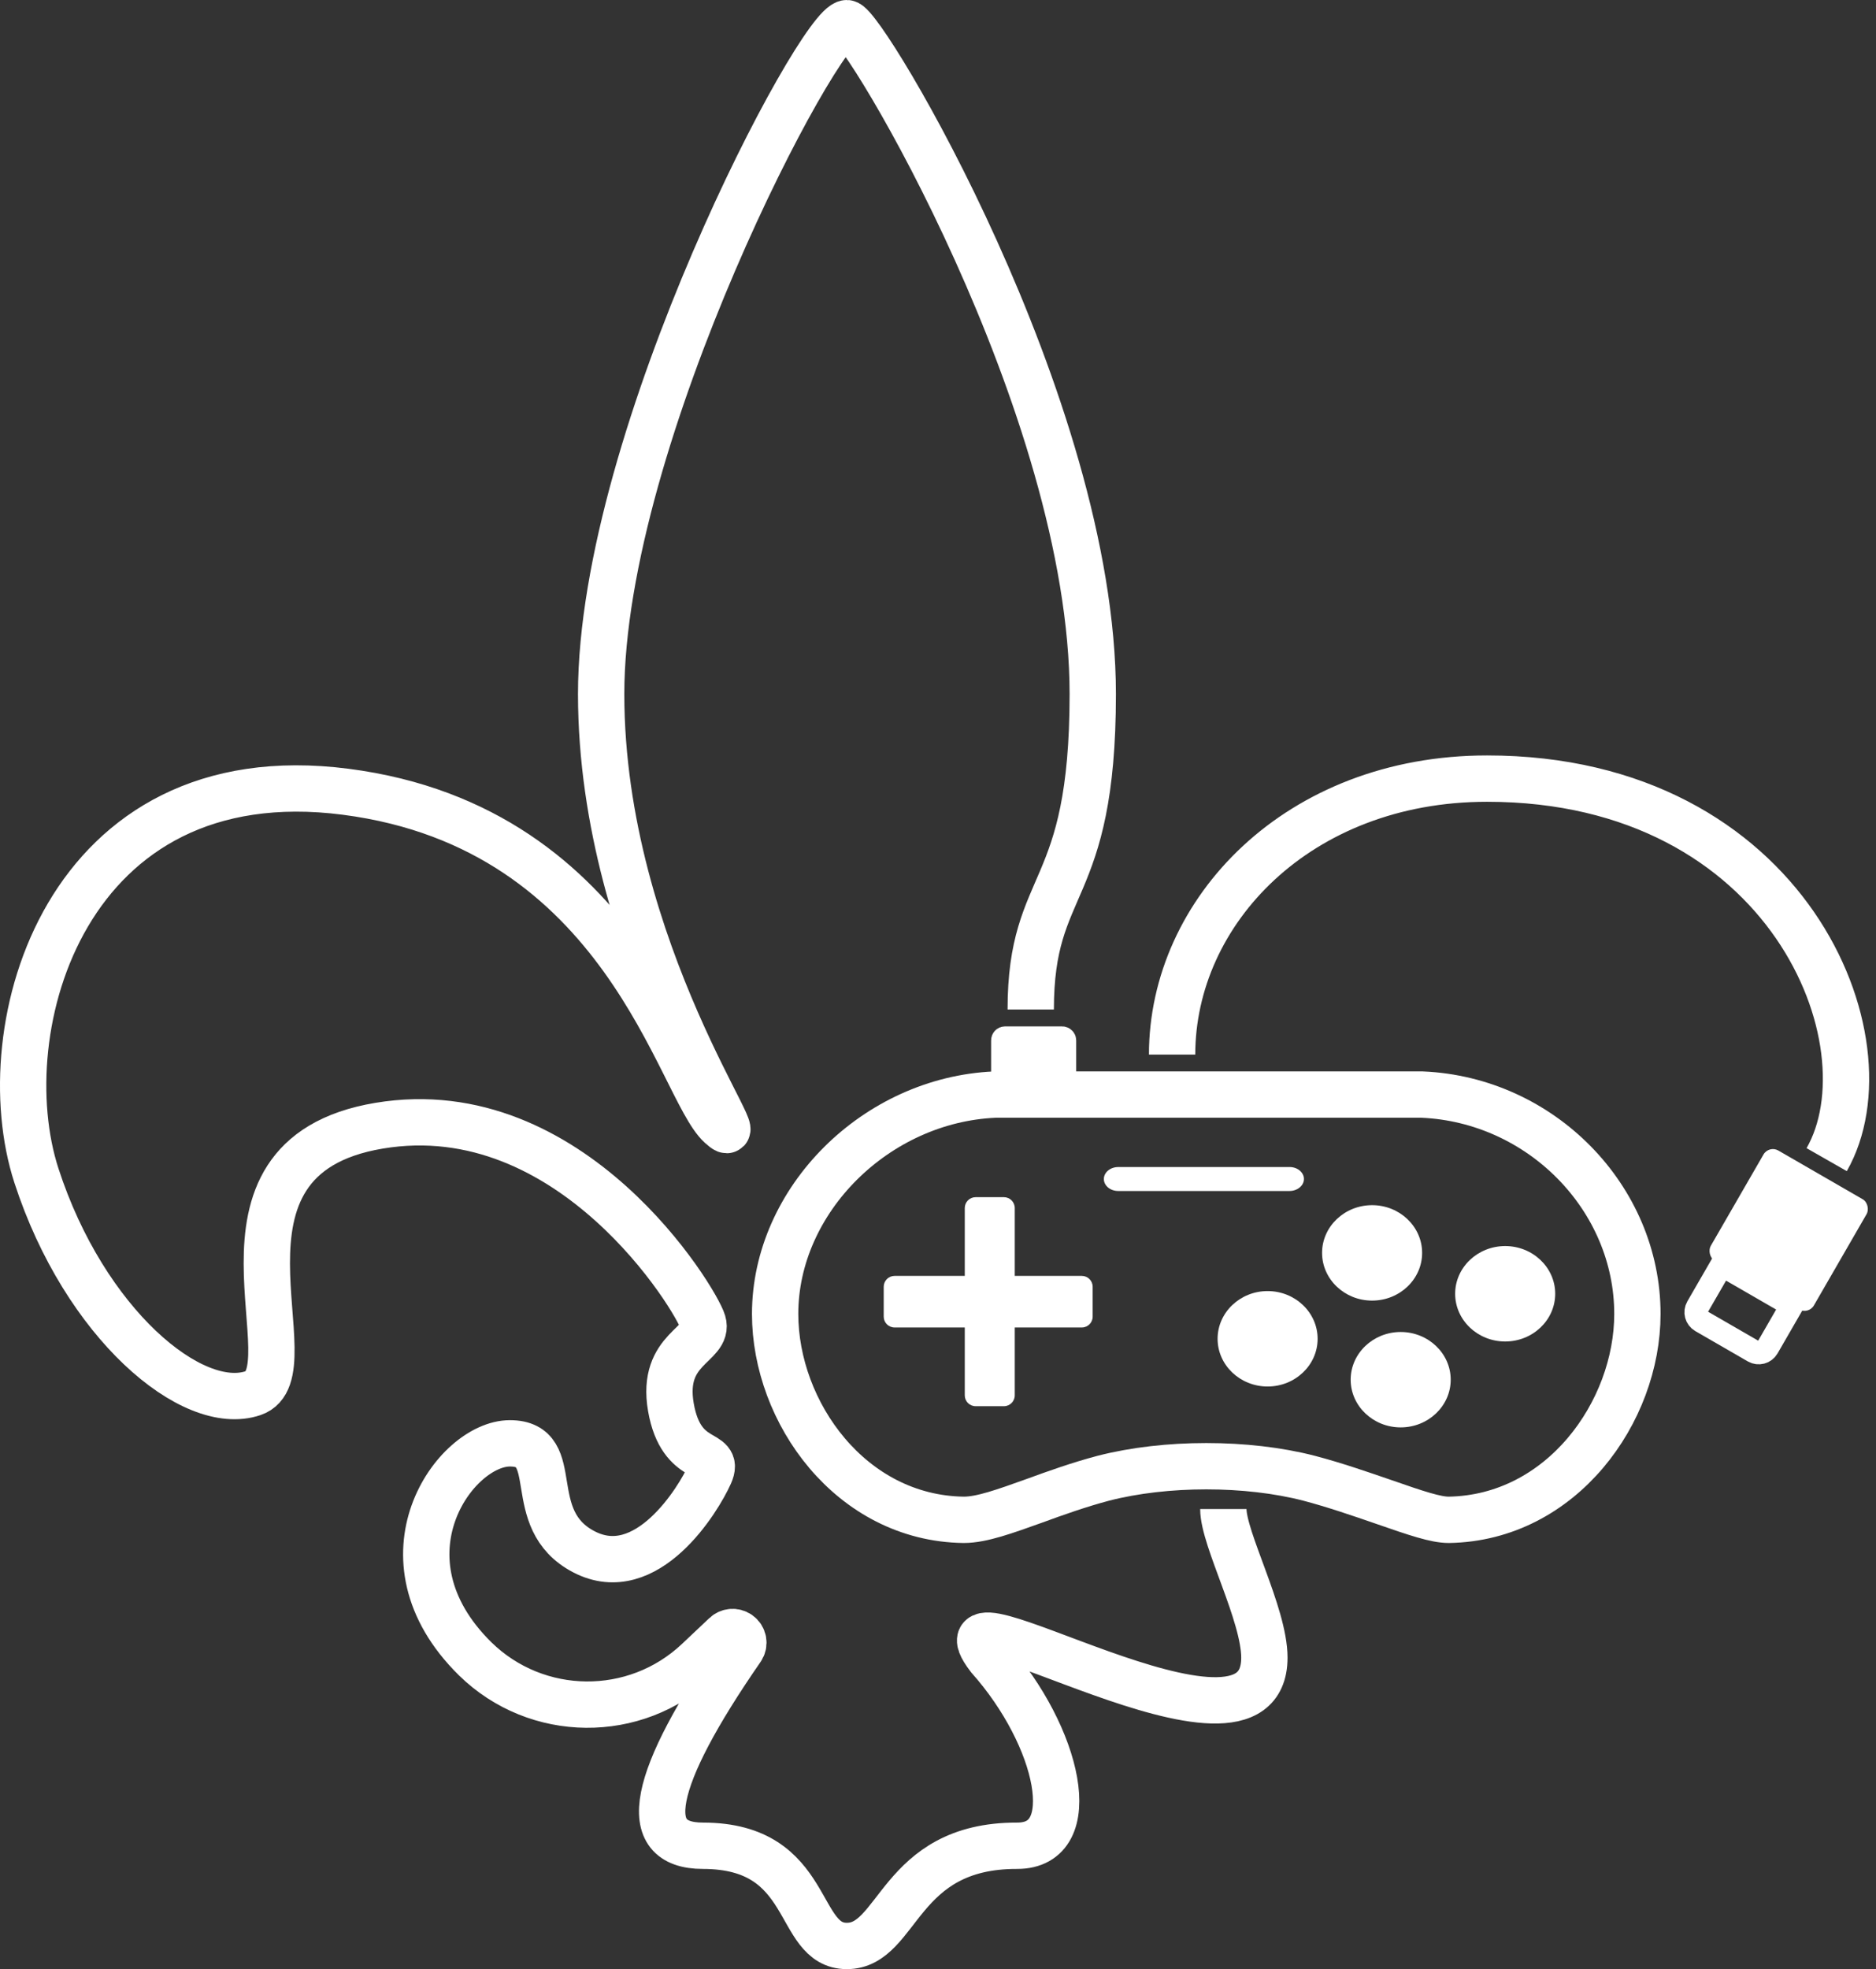 <?xml version="1.0" encoding="UTF-8"?>
<svg width="81px" height="85px" viewBox="0 0 81 85" version="1.1" xmlns="http://www.w3.org/2000/svg" xmlns:xlink="http://www.w3.org/1999/xlink">
    <rect x="0" y="0" width="81" height="85" fill="#333333" stroke="none"/>
    <!-- Generator: Sketch 48.2 (47327) - http://www.bohemiancoding.com/sketch -->
    <title>Logo Inverse</title>
    <desc>Created with Sketch.</desc>
    <defs></defs>
    <g id="Desktop-HD" stroke="none" stroke-width="1" fill="none" fill-rule="evenodd" transform="translate(-39, -39)">
        <g id="Top" transform="translate(-1, -2)">
            <g id="Logo-Inverse" transform="translate(41, 42)">
                <g id="Logo">
                    <g id="Group">
                        <g id="OutPlug" transform="translate(75.596, 53.114) rotate(210) translate(-75.596, -53.114) translate(72.989, 49.024)">
                            <path d="M1.263,0 L3.88,0 C4.123,-4.46393485e-17 4.32,0.197 4.32,0.44 L4.32,2.55 L0.823,2.55 L0.823,0.44 C0.823,0.197 1.02,-2.32916408e-16 1.263,-2.77555756e-16 Z" id="Rectangle-2" stroke="#FFFFFF"></path>
                            <rect id="Rectangle-2" fill="#FFFFFF" x="-1.13686838e-13" y="2.55" width="5.142" height="5.492" rx="0.469"></rect>
                        </g>
                        <path d="M77.871,49.052 C80.758,43.995 76.222,32.606 63.208,32.606 C55.042,32.606 49.608,38.345 49.608,44.517 M51.82,64.132 C51.82,65.43 53.592,68.679 53.592,70.546 C53.592,76.199 38.76,66.691 41.704,70.546 C44.734,73.95 45.784,78.674 42.915,78.666 C37.764,78.651 37.826,82.991 35.565,82.991 C33.304,82.991 34.151,78.666 29.351,78.666 C26.539,78.666 27.094,75.832 31.015,70.164 C31.16,69.954 31.107,69.667 30.896,69.522 C30.715,69.398 30.473,69.417 30.314,69.567 L29.129,70.685 C26.423,73.238 22.174,73.199 19.516,70.597 C15.085,66.232 18.638,61.297 21.017,61.297 C23.395,61.297 21.505,64.569 24.211,65.978 C26.917,67.388 29.16,63.722 29.647,62.626 C30.134,61.529 28.418,62.324 27.968,59.742 C27.519,57.16 29.647,57.056 29.351,56.067 C29.055,55.079 23.674,46.203 15.371,47.587 C7.068,48.97 12.553,58.239 9.928,59.13 C7.304,60.021 2.654,56.142 0.573,49.743 C-1.494,43.383 1.82,31.612 13.922,33.173 C26.023,34.733 28.307,45.957 30.108,47.587 C31.909,49.216 24.956,40.123 24.956,28.957 C24.956,17.791 34.397,6.34318154e-15 35.565,0 C36.268,-3.50582326e-15 46.182,16.516 46.182,28.957 C46.182,37.806 43.504,36.864 43.504,42.571" id="Cable" stroke="#FFFFFF" stroke-width="2"></path>
                        <g id="Controller" transform="translate(32.468, 43.801)">
                            <path d="M18.615,2.443 L17.375,2.443 L9.494,2.443 C4.35,2.663 0,7.003 0,11.911 C0,16.155 3.271,20.737 8.147,20.797 C8.922,20.797 9.927,20.429 11.2,19.974 C12.106,19.642 13.135,19.276 14.172,19.002 C16.858,18.31 20.378,18.31 23.052,19.002 C24.139,19.287 25.267,19.677 26.266,20.021 C27.693,20.518 28.525,20.797 29.083,20.797 C33.96,20.72 37.23,16.137 37.23,11.911 C37.23,6.907 33.073,2.663 27.936,2.443 L18.615,2.443 Z" id="Outline" stroke="#FFFFFF" stroke-width="2"></path>
                            <g id="ABXY" transform="translate(19.037, 7.067)" fill="#FFFFFF">
                                <path d="M8.898,2.208 C8.898,1.073 7.929,0.149 6.739,0.149 C5.547,0.149 4.578,1.073 4.578,2.208 C4.578,3.343 5.547,4.268 6.737,4.268 C7.929,4.269 8.898,3.345 8.898,2.208 Z" id="Fill-5"></path>
                                <path d="M12.484,1.914 C11.293,1.914 10.324,2.838 10.324,3.973 C10.324,5.109 11.293,6.033 12.484,6.033 C13.675,6.033 14.644,5.109 14.644,3.973 C14.644,2.838 13.675,1.914 12.484,1.914 Z" id="Fill-6"></path>
                                <path d="M2.226,3.857 C1.036,3.857 0.067,4.782 0.067,5.917 C0.067,7.052 1.036,7.976 2.226,7.976 C3.417,7.976 4.386,7.052 4.386,5.917 C4.386,4.782 3.417,3.857 2.226,3.857 Z" id="Fill-7"></path>
                                <path d="M7.972,5.623 C6.782,5.623 5.813,6.547 5.813,7.682 C5.813,8.817 6.782,9.741 7.972,9.741 C9.163,9.741 10.132,8.817 10.132,7.682 C10.132,6.547 9.163,5.623 7.972,5.623 Z" id="Fill-8"></path>
                            </g>
                            <path d="M10.346,10.269 L13.242,10.269 C13.501,10.269 13.71,10.479 13.71,10.738 L13.71,12.027 C13.71,12.286 13.501,12.495 13.242,12.495 L10.346,12.495 L10.346,15.425 C10.346,15.684 10.136,15.893 9.878,15.893 L8.656,15.893 C8.398,15.893 8.188,15.684 8.188,15.425 L8.188,12.495 L5.157,12.495 C4.898,12.495 4.688,12.286 4.688,12.027 L4.688,10.738 C4.688,10.479 4.898,10.269 5.157,10.269 L8.188,10.269 L8.188,7.34 C8.188,7.081 8.398,6.871 8.656,6.871 L9.878,6.871 C10.136,6.871 10.346,7.081 10.346,7.34 L10.346,10.269 Z" id="DPad" fill="#FFFFFF"></path>
                            <path d="M22.832,6.086 C22.832,5.802 22.554,5.57 22.214,5.57 L14.81,5.571 C14.47,5.571 14.193,5.803 14.193,6.087 C14.193,6.372 14.47,6.604 14.81,6.604 L22.214,6.604 C22.554,6.602 22.832,6.37 22.832,6.086 L22.832,6.086 Z" id="Deco" fill="#FFFFFF"></path>
                            <rect id="WireCap" stroke="#FFFFFF" fill="#FFFFFF" x="9.825" y="0" width="2.674" height="2.36" rx="0.1"></rect>
                        </g>
                    </g>
                </g>
            </g>
        </g>
    </g>
</svg>